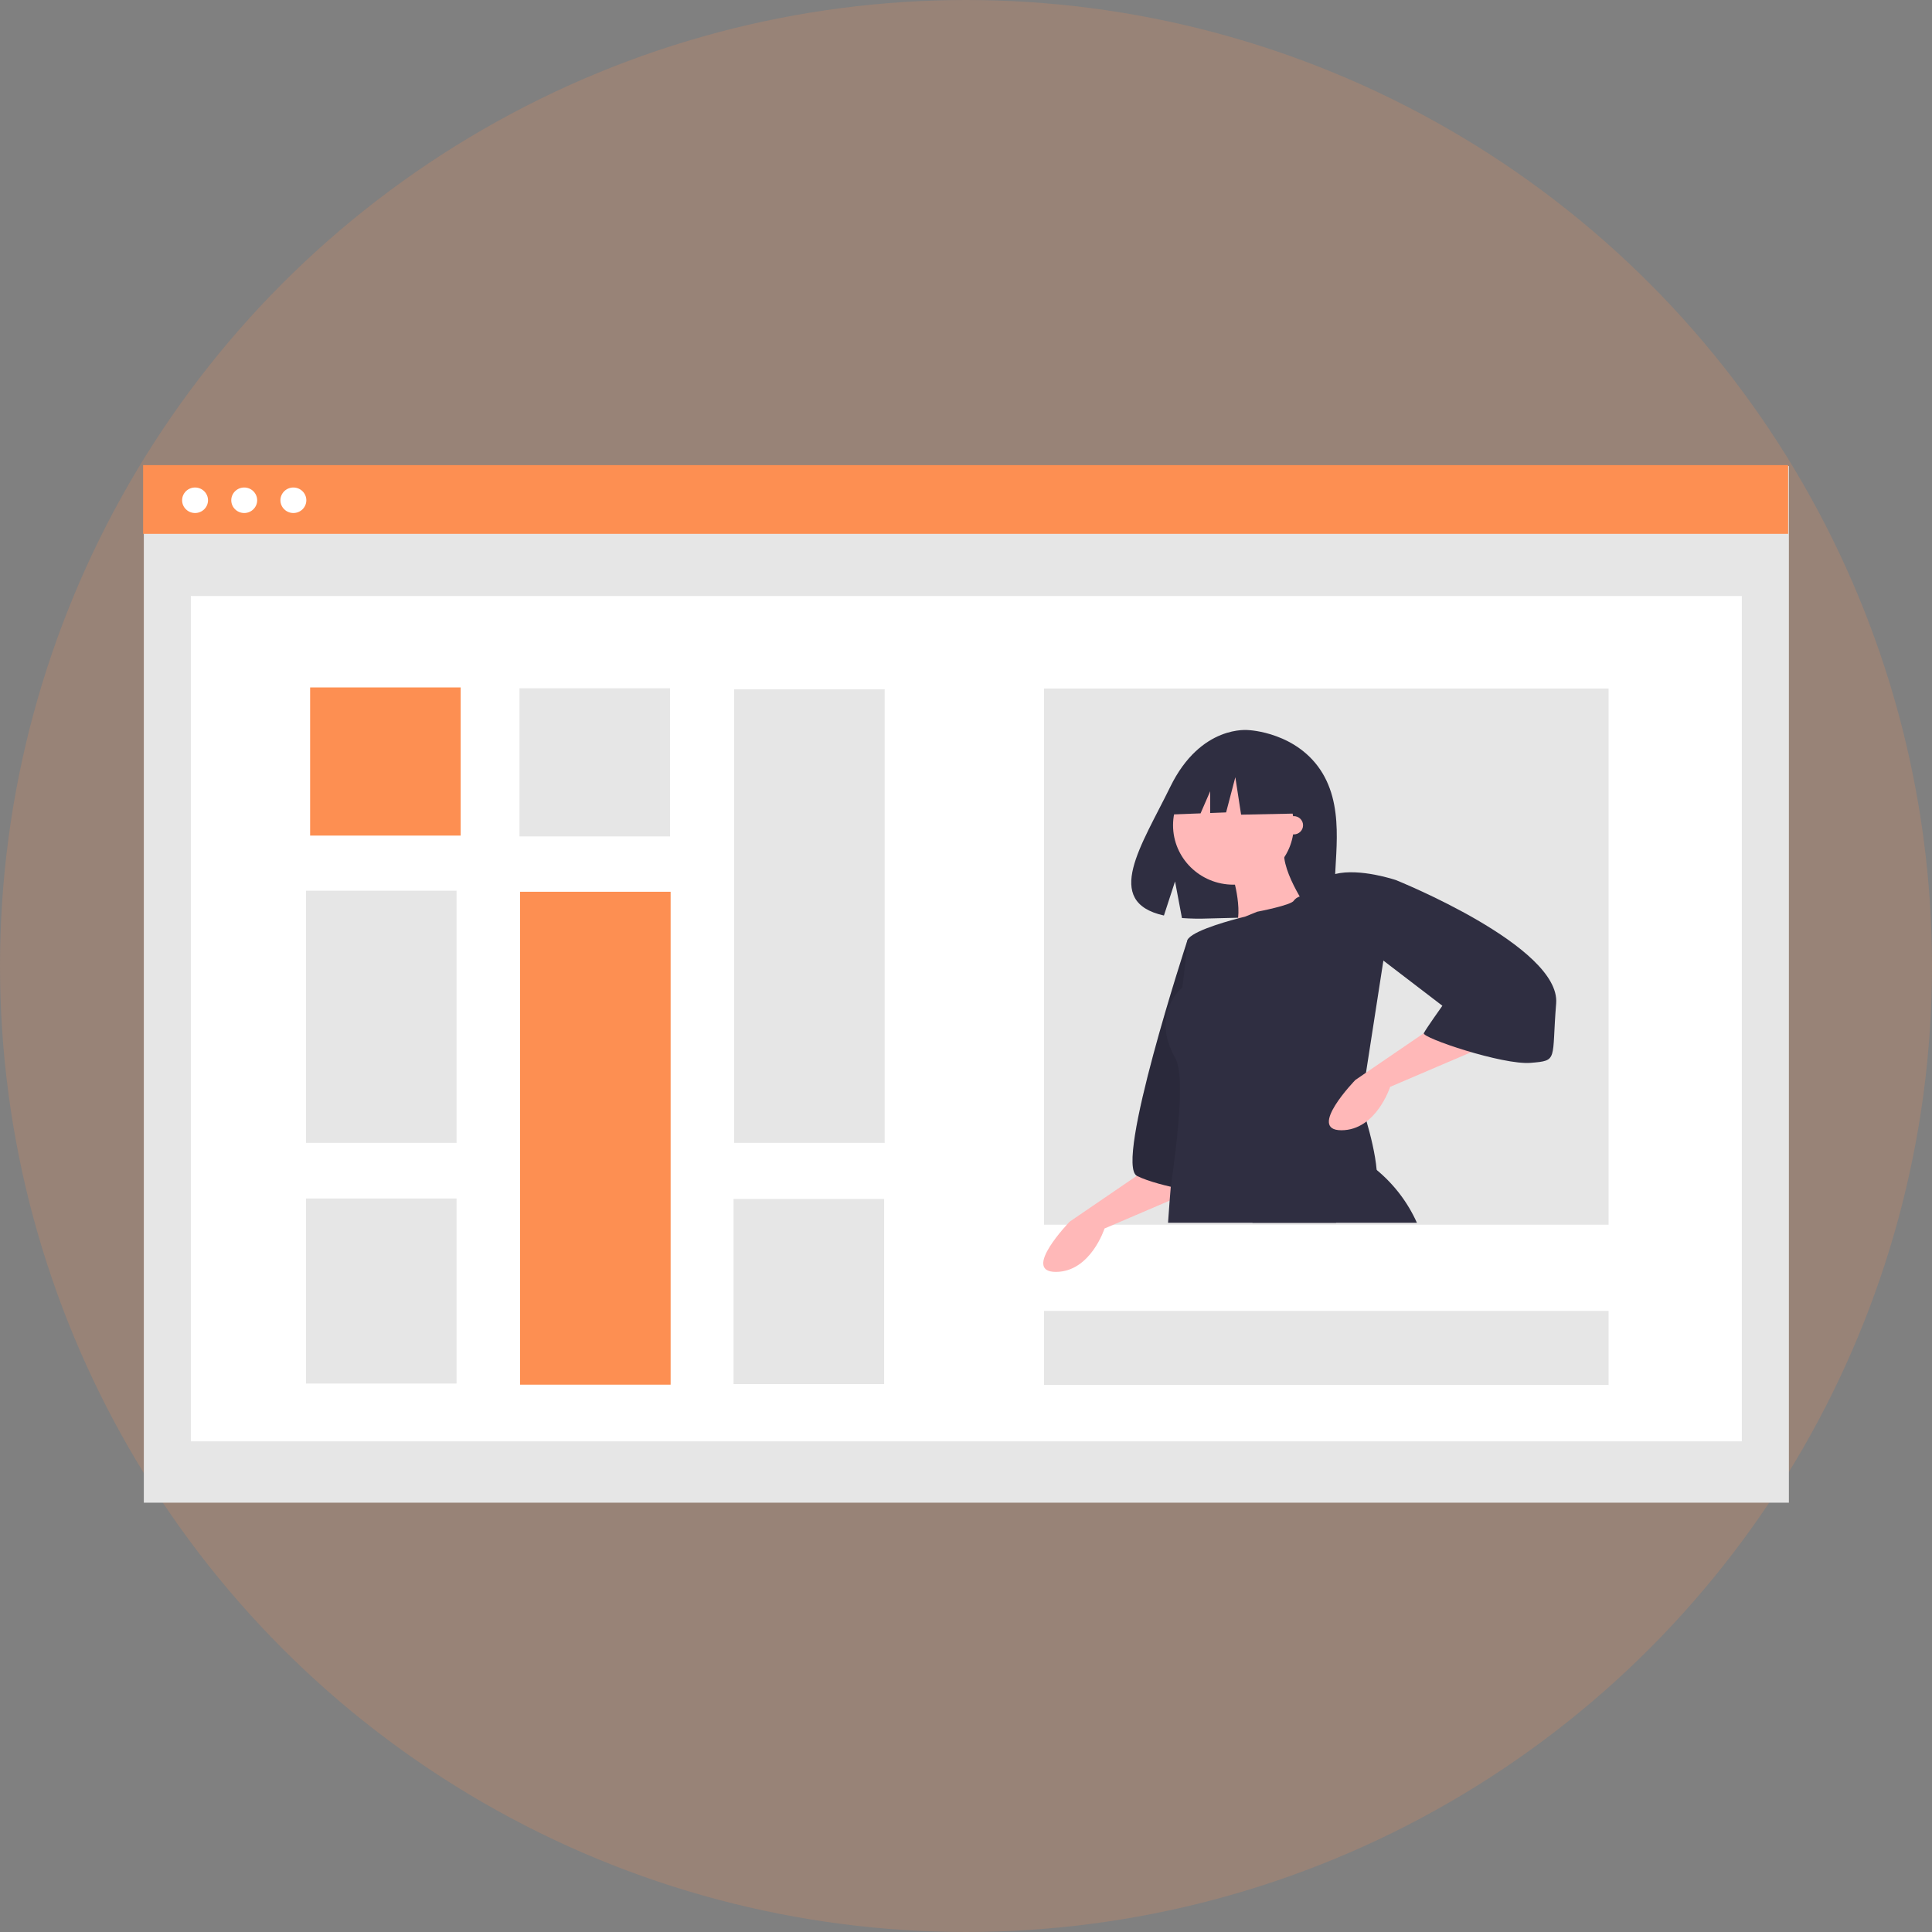 <svg width="54" height="54" viewBox="0 0 54 54" fill="none" xmlns="http://www.w3.org/2000/svg">
<rect x="0" y="0" width="54" height="54" fill="#808080" stroke="none"/>
<circle cx="27" cy="27" r="27" fill="#FD8F52" fill-opacity="0.19"/>
<g clip-path="url(#clip0_15_979)">
<path d="M50 13.026H4.02V42H50V13.026Z" fill="#E6E6E6"/>
<path d="M48.685 16.66H5.334V40.286H48.685V16.66Z" fill="white"/>
<path d="M49.98 13H4V14.922H49.98V13Z" fill="#FD8F52"/>
<path d="M44.961 19.245H29.181V34.231H44.961V19.245Z" fill="#E6E6E6"/>
<path d="M5.452 14.339C5.652 14.339 5.814 14.179 5.814 13.983C5.814 13.786 5.652 13.626 5.452 13.626C5.252 13.626 5.09 13.786 5.09 13.983C5.09 14.179 5.252 14.339 5.452 14.339Z" fill="white"/>
<path d="M6.826 14.339C7.026 14.339 7.188 14.179 7.188 13.983C7.188 13.786 7.026 13.626 6.826 13.626C6.626 13.626 6.464 13.786 6.464 13.983C6.464 14.179 6.626 14.339 6.826 14.339Z" fill="white"/>
<path d="M8.2 14.339C8.4 14.339 8.562 14.179 8.562 13.983C8.562 13.786 8.4 13.626 8.2 13.626C8 13.626 7.838 13.786 7.838 13.983C7.838 14.179 8 14.339 8.2 14.339Z" fill="white"/>
<path d="M12.876 19.214H8.668V23.355H12.876V19.214Z" fill="#FD8F52"/>
<path d="M18.727 19.238H14.52V23.378H18.727V19.238Z" fill="#E6E6E6"/>
<path d="M18.744 24.925H14.536V38.702H18.744V24.925Z" fill="#FD8F52"/>
<path d="M12.761 24.895H8.553V31.943H12.761V24.895Z" fill="#E6E6E6"/>
<path d="M36.965 21.612C36.272 20.461 34.901 20.407 34.901 20.407C34.901 20.407 33.566 20.239 32.709 21.993C31.91 23.628 30.808 25.206 32.532 25.589L32.843 24.636L33.036 25.66C33.281 25.677 33.527 25.682 33.773 25.672C35.619 25.614 37.376 25.69 37.319 25.038C37.244 24.172 37.631 22.721 36.965 21.612Z" fill="#2F2E41"/>
<path d="M32.235 32.549L29.899 34.145C29.899 34.145 28.536 35.55 29.51 35.55C30.483 35.55 30.872 34.337 30.872 34.337L33.858 33.059L32.235 32.549Z" fill="#FFB8B8"/>
<path d="M33.176 26.323C33.176 26.323 31.132 32.549 31.781 32.868C32.43 33.187 33.858 33.379 33.858 33.379L33.176 26.323Z" fill="#2F2E41"/>
<path opacity="0.1" d="M33.176 26.323C33.176 26.323 31.132 32.549 31.781 32.868C32.43 33.187 33.858 33.379 33.858 33.379L33.176 26.323Z" fill="black"/>
<path d="M39.603 34.177H35.001L38.271 32.549C38.343 32.595 38.412 32.645 38.478 32.7C38.963 33.101 39.348 33.607 39.603 34.177Z" fill="#2F2E41"/>
<path d="M34.474 24.727C35.406 24.727 36.162 23.983 36.162 23.066C36.162 22.149 35.406 21.406 34.474 21.406C33.542 21.406 32.787 22.149 32.787 23.066C32.787 23.983 33.542 24.727 34.474 24.727Z" fill="#FFB8B8"/>
<path d="M34.442 24.439C34.442 24.439 34.831 25.652 34.442 26.099C34.053 26.547 36.584 25.461 36.584 25.461C36.584 25.461 35.675 24.184 35.934 23.609L34.442 24.439Z" fill="#FFB8B8"/>
<path d="M38.18 29.983L38.044 30.857C38.044 30.857 38.112 31.055 38.196 31.345C38.305 31.722 38.44 32.254 38.478 32.7C38.517 33.152 38.458 33.516 38.173 33.538C37.766 33.572 37.554 33.815 37.342 34.177H32.647C32.66 33.978 32.675 33.771 32.692 33.558C32.702 33.431 32.713 33.301 32.724 33.17C32.737 33.019 33.197 30.189 32.852 29.58C32.138 28.322 33.046 27.6 33.046 27.6C33.046 27.6 33.176 26.642 33.176 26.323C33.176 26.073 34.173 25.784 34.604 25.67C34.632 25.663 34.656 25.656 34.679 25.651C34.754 25.632 34.798 25.621 34.798 25.621L35.139 25.483C35.139 25.483 36.096 25.301 36.161 25.174C36.203 25.119 36.261 25.078 36.327 25.057C36.464 25 36.639 24.959 36.681 24.918C36.74 24.851 36.793 24.779 36.841 24.703C36.965 24.563 37.133 24.466 37.318 24.429C38.015 24.256 39.017 24.599 39.017 24.599L38.666 26.849L38.18 29.983Z" fill="#2F2E41"/>
<path d="M40.218 28.59L37.882 30.186C37.882 30.186 36.519 31.591 37.492 31.591C38.466 31.591 38.855 30.378 38.855 30.378L41.84 29.101L40.218 28.59Z" fill="#FFB8B8"/>
<path d="M36.204 21.501L34.85 20.804L34.001 20.933C33.7 20.979 33.42 21.113 33.197 21.317C32.975 21.522 32.82 21.788 32.752 22.08L32.593 22.77L33.556 22.734L33.825 22.116V22.724L34.27 22.707L34.528 21.723L34.689 22.77L36.269 22.738L36.204 21.501Z" fill="#2F2E41"/>
<path d="M38.563 24.727L39.017 24.599C39.017 24.599 43.625 26.451 43.495 28.047C43.365 29.643 43.56 29.643 42.781 29.707C42.002 29.771 39.731 29.005 39.796 28.877C39.86 28.75 40.315 28.111 40.315 28.111L38.563 26.77L38.563 24.727Z" fill="#2F2E41"/>
<path d="M36.162 23.322C36.305 23.322 36.421 23.207 36.421 23.067C36.421 22.925 36.305 22.811 36.162 22.811C36.018 22.811 35.902 22.925 35.902 23.067C35.902 23.207 36.018 23.322 36.162 23.322Z" fill="#FFB8B8"/>
<path d="M44.961 36.64H29.181V38.71H44.961V36.64Z" fill="#E6E6E6"/>
<path d="M12.761 33.498H8.553V38.671H12.761V33.498Z" fill="#E6E6E6"/>
<path d="M24.727 19.266H20.52V31.943H24.727V19.266Z" fill="#E6E6E6"/>
<path d="M24.711 33.511H20.503V38.686H24.711V33.511Z" fill="#E6E6E6"/>
</g>
<defs>
<clipPath id="clip0_15_979">
<rect width="46" height="29" fill="white" transform="translate(4 13)"/>
</clipPath>
</defs>
</svg>
